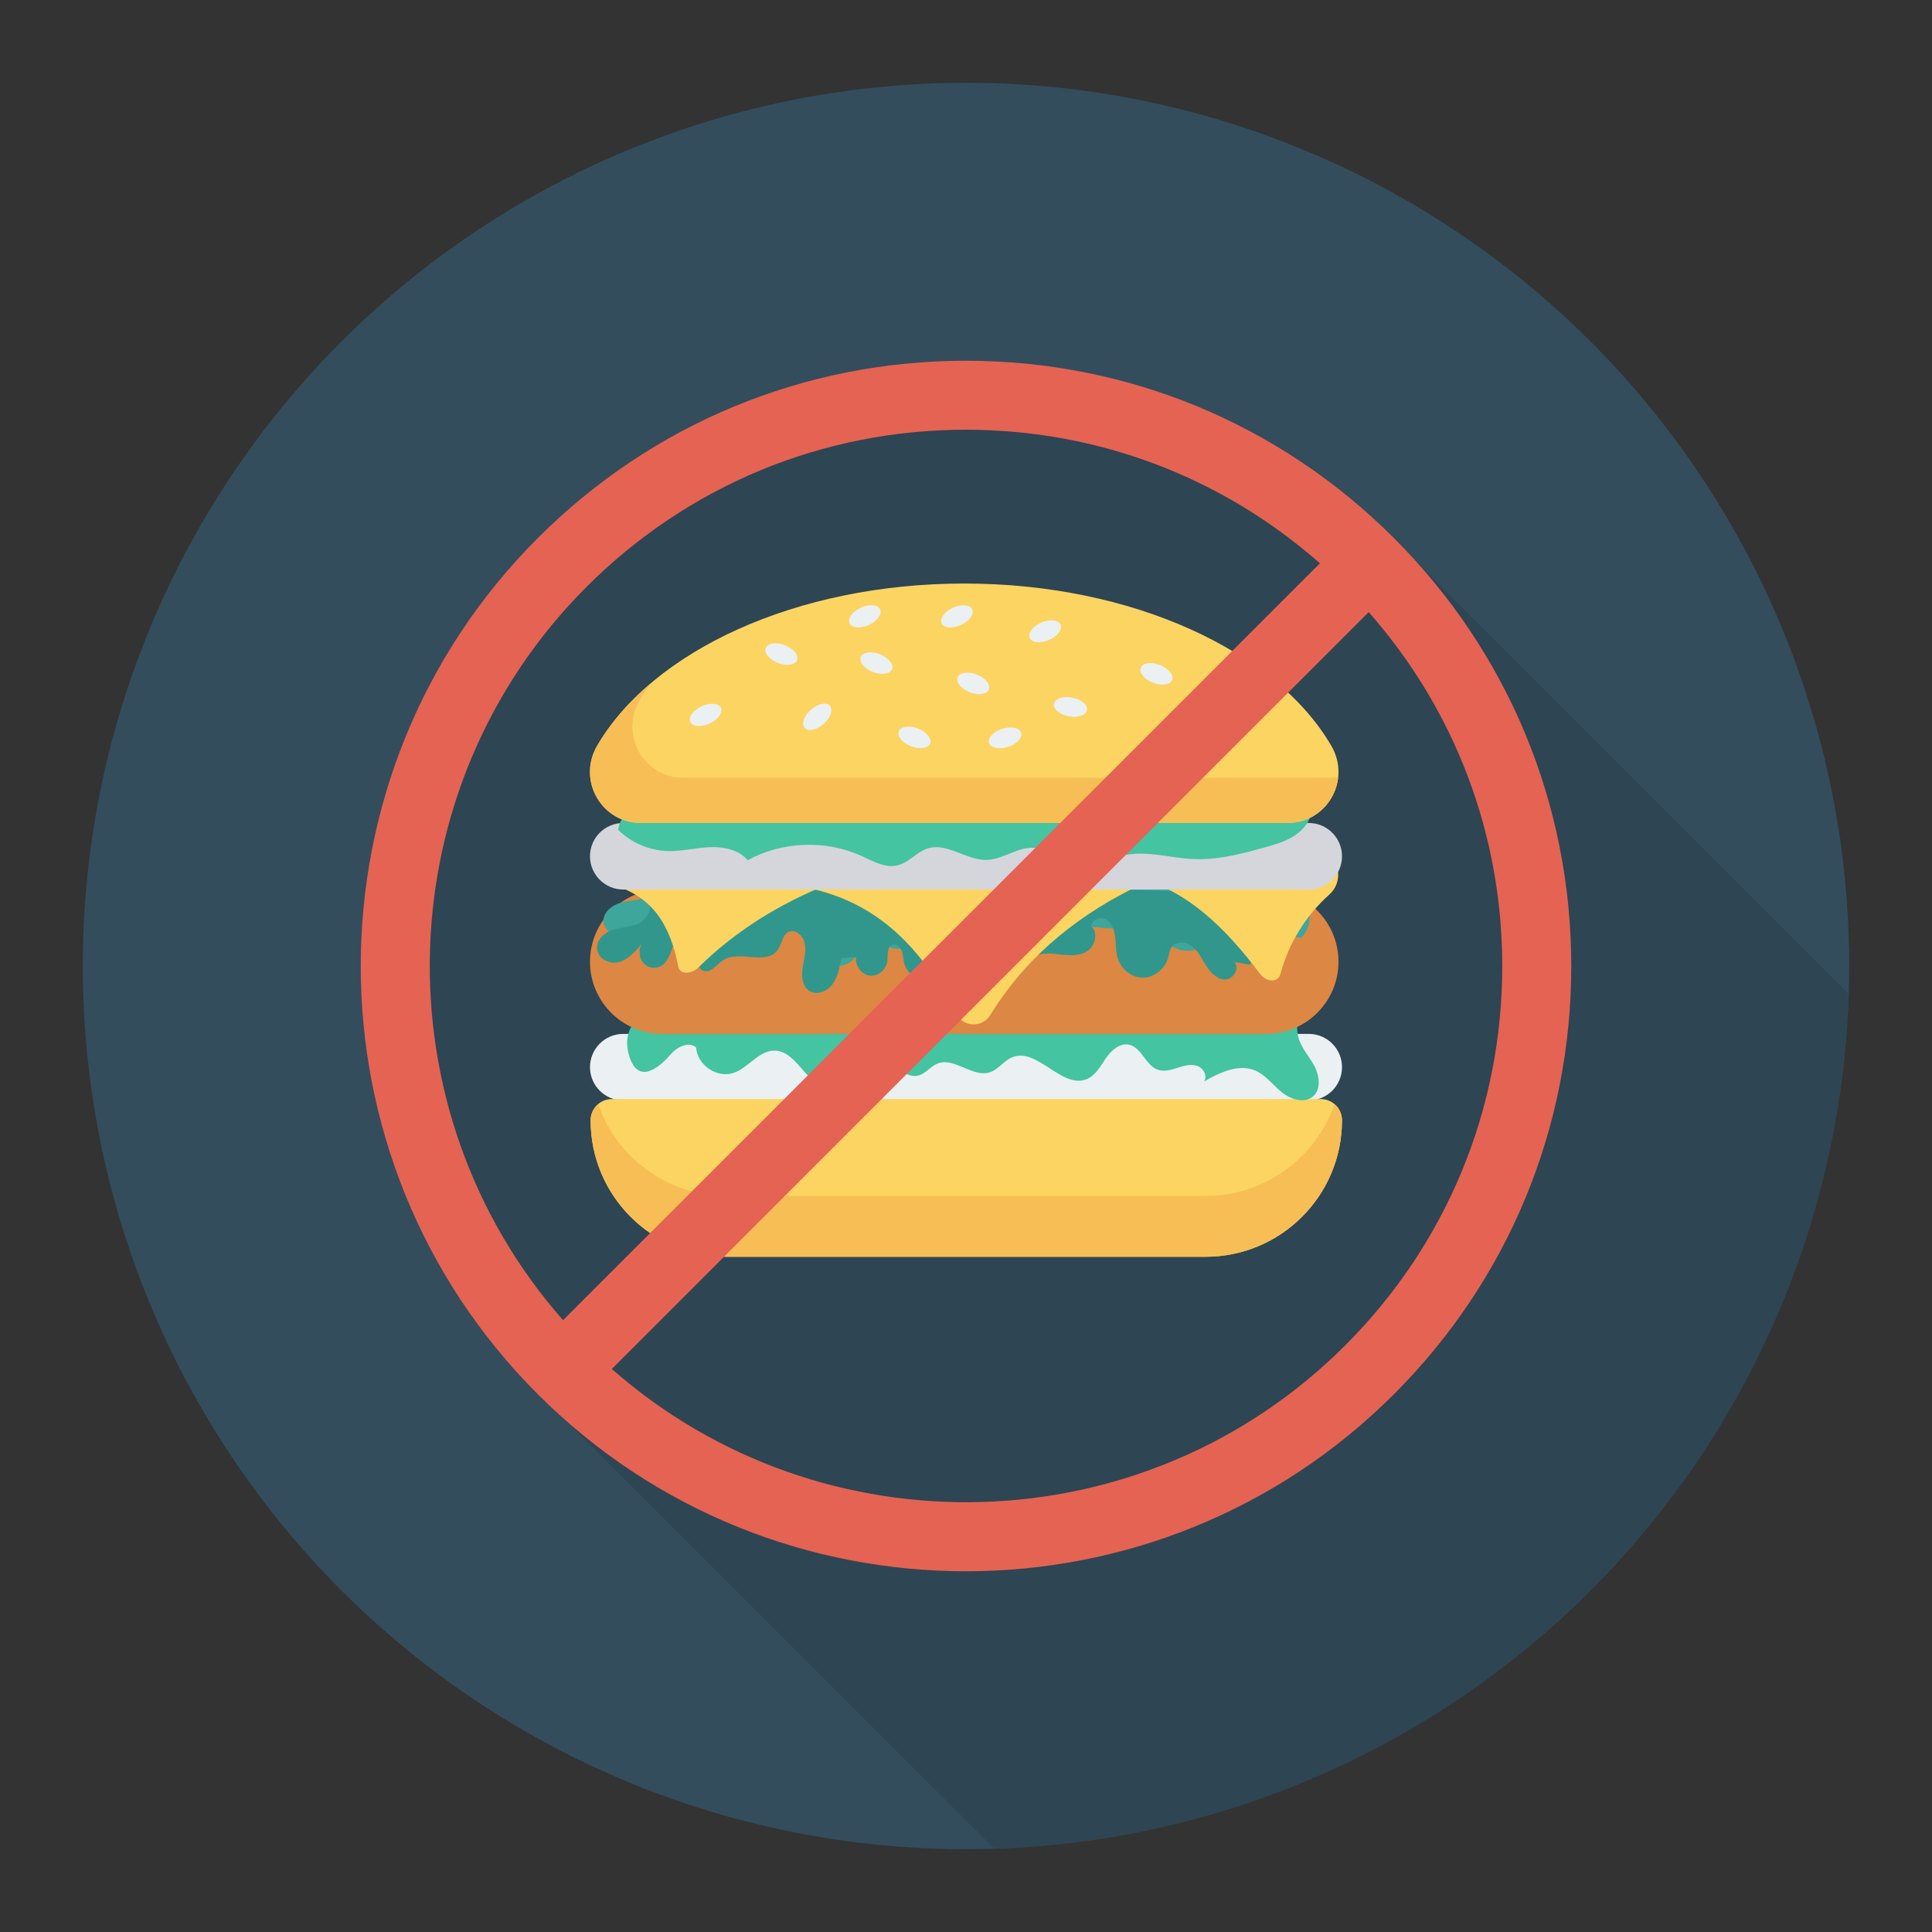 <svg enable-background="new 0 0 140 140" height="512" viewBox="0 0 140 140" width="512" xmlns="http://www.w3.org/2000/svg"><rect x="0" y="0" width="140" height="140" fill="#333333" stroke="none"/><circle cx="70" cy="70" fill="#334d5c" r="64"/><path d="m40.968 102.898 31.069 31.05c33.732-1.057 60.869-28.203 61.912-61.939l-31.421-31.421c-.49-.55-1-1.08-1.52-1.6-8.28-8.28-19.3-12.85-31.02-12.85-11.72 0-22.73 4.57-31.02 12.85-17.1 17.11-17.1 44.94 0 62.04.65.65 1.32 1.27 2 1.87z" opacity=".1"/><path d="m94.836 74.92h-49.672c-1.332 0-2.411 1.08-2.411 2.411 0 1.332 1.08 2.411 2.411 2.411h49.672c1.332 0 2.411-1.08 2.411-2.411 0-1.332-1.08-2.411-2.411-2.411z" fill="#ebf0f3"/><path d="m95.71 79.643h-51.374c-.849 0-1.538.688-1.538 1.538 0 5.463 4.429 9.892 9.892 9.892h34.665c5.463 0 9.892-4.429 9.892-9.892 0-.849-.688-1.538-1.538-1.538z" fill="#fcd462"/><path d="m97.246 81.178c0 5.466-4.425 9.891-9.891 9.891h-34.665c-5.466 0-9.891-4.425-9.891-9.891 0-.467.213-.893.549-1.164 1.336 3.868 5.015 6.646 9.342 6.646h34.665c4.327 0 8.006-2.778 9.342-6.646.336.27.549.697.549 1.164z" fill="#f7be56"/><path d="m48.595 76.405c.469-.541 1.33-.978 1.855-.49.065 1.259 1.512 2.238 2.705 1.831 1.099-.375 1.86-1.661 3.021-1.613 1.679.069 2.377 2.849 4.047 2.671 1.352-.144 1.958-2.206 3.317-2.16 1.115.038 1.896 1.55 2.983 1.298.541-.125.892-.66 1.406-.869 1.225-.496 2.556 1.045 3.81.627.615-.205 1.004-.833 1.603-1.083 1.822-.762 3.619 2.355 5.431 1.569.63-.273.974-.937 1.363-1.503.389-.566 1.002-1.12 1.674-.98.918.19 1.196 1.492 2.078 1.81.457.165.961.02 1.423-.128.462-.149.961-.302 1.423-.154s.802.746.513 1.136c1.135-.639 2.475-1.295 3.681-.803.774.316 1.292 1.039 1.937 1.571s1.65.859 2.282.312c.624-.541.46-1.564.053-2.283-.407-.718-1.011-1.359-1.155-2.173-.078-.441-.016-.917-.213-1.319-.347-.71-1.283-.843-2.071-.884-11.5-.599-23-1.197-34.5-1.796-3.263-.17-6.078-.012-9.052 1.432-1.744.847-3.322 2.017-2.574 4.215.655 1.924 2.107.754 2.964-.233z" fill="#44c4a1"/><path d="m91.762 74.92h-43.779c-2.889 0-5.23-2.342-5.23-5.23v-0c0-2.889 2.342-5.23 5.23-5.23h43.779c2.889 0 5.23 2.342 5.23 5.23v0c0 2.889-2.342 5.23-5.23 5.23z" fill="#dc8744"/><path d="m47.781 63.497c.209.619-.33 1.265-.937 1.509-.606.244-1.285.236-1.91.426-.625.19-1.25.702-1.208 1.354.048.744.971 1.166 1.693.982.722-.184 1.265-.764 1.765-1.317-.265.421-.207 1.017.133 1.38.34.363.931.458 1.368.221.647-.351.791-1.19 1.084-1.865.293-.675 1.158-1.297 1.703-.803.41.371.247 1.033.105 1.567-.142.535-.13 1.269.392 1.45.556.193 1.01-.444 1.509-.758 1.278-.803 3.417.439 4.278-.801.28-.403.326-.995.753-1.237.51-.289 1.166.204 1.305.774.139.569-.049 1.159-.149 1.737-.099.578-.074 1.255.369 1.638.532.461 1.414.224 1.874-.308s.609-1.258.742-1.949c.381-.034.761-.068 1.142-.102-.073.633.431 1.276 1.063 1.355.632.079 1.28-.419 1.365-1.051.057-.426-.042-.994.351-1.169.302-.134.647.134.769.441.123.307.113.652.215.966.18.556.738.966 1.322.973.584.007 1.151-.39 1.345-.941-.324-.391-.644-.998-.275-1.348.318-.302.871-.067 1.115.298s.32.82.558 1.189c.237.369.774.626 1.11.343.618.04 1.213-.497 1.237-1.116.271.025.542.049.813.074-.287.356.018.94.459 1.062.44.122.906-.083 1.278-.348.372-.265.703-.598 1.12-.785.641-.288 1.38-.19 2.079-.115.699.076 1.459.109 2.046-.277.587-.386.816-1.357.257-1.783.041-.503.743-.727 1.178-.472.436.255.625.789.688 1.29.063.501.036 1.019.191 1.499.267.827 1.11 1.43 1.978 1.418.869-.012 1.694-.64 1.938-1.473.068-.231.097-.48.225-.684.326-.517 1.138-.477 1.629-.112s.768.941 1.117 1.443.862.98 1.474.958c.611-.022 1.122-.842.689-1.274.386.068.773.137 1.159.205 1.179-1.148.556-3.305-.793-4.247-1.349-.942-3.101-1.016-4.746-1.061-10.539-.291-21.071-.811-31.587-1.558-2.947-.209-6.216-.342-8.505 1.527" fill="#3ea69b"/><path d="m47.057 65.446c.195.619-.309 1.265-.876 1.509-.567.244-1.201.236-1.786.426-.585.19-1.169.702-1.129 1.354.045.744.908 1.166 1.584.982.675-.184 1.183-.764 1.65-1.317-.247.421-.194 1.017.124 1.38.318.363.871.458 1.279.221.605-.351.739-1.19 1.013-1.865.274-.675 1.083-1.297 1.593-.803.383.371.231 1.033.098 1.567-.133.535-.122 1.269.367 1.45.52.193.944-.444 1.411-.757 1.195-.803 3.195.439 4-.801.262-.403.305-.995.704-1.237.477-.289 1.09.204 1.22.774.13.569-.046 1.159-.139 1.737-.093.578-.069 1.255.345 1.638.497.461 1.322.224 1.752-.308.431-.532.57-1.258.694-1.949.356-.034.712-.068 1.067-.102-.069.633.403 1.276.994 1.355.591.079 1.197-.419 1.276-1.051.054-.426-.039-.994.328-1.169.283-.134.605.134.719.441.115.307.105.652.201.966.169.556.69.966 1.236.973.546.007 1.077-.39 1.258-.941-.303-.391-.602-.998-.258-1.348.297-.302.814-.067 1.043.298s.299.82.521 1.189c.222.369.724.626 1.038.343.578.04 1.134-.497 1.156-1.116.253.025.507.049.76.074-.268.356.017.94.429 1.062.412.122.847-.083 1.195-.348.348-.265.657-.598 1.047-.785.6-.288 1.29-.19 1.944-.115.653.076 1.364.109 1.914-.277.549-.386.763-1.357.24-1.783.038-.503.694-.727 1.102-.472s.584.789.643 1.29c.059.501.034 1.019.179 1.499.25.827 1.038 1.43 1.85 1.418.812-.012 1.584-.64 1.812-1.473.063-.231.09-.48.211-.684.305-.517 1.064-.477 1.523-.112.459.365.718.941 1.044 1.443.326.502.806.98 1.378.958s1.049-.842.644-1.274c.361.068.723.137 1.084.205 1.103-1.148.52-3.305-.742-4.247-1.262-.942-2.9-1.016-4.438-1.061-9.854-.291-19.703-.811-29.536-1.558-2.756-.209-5.813-.342-7.953 1.527" fill="#31978c"/><g fill="#fcd462"><path d="m69.301 73.474c-2.252-4.236-5.162-7.775-10.243-9.015l11.44-11.44 11.44 11.44c-4.398 2.232-7.82 5.246-10.186 9.104-.571.932-1.94.876-2.453-.089z"/><path d="m44.09 64.044c3.34.819 4.512 3.196 5.063 6.018.107.549.928.567 1.467.035 2.608-2.576 5.78-4.579 9.475-6.054l-5.283-7.378z"/><path d="m96.312 62-8.592-7.181-5.638 8.664c3.905.962 6.714 3.753 9.209 7.067.485.645 1.319.666 1.491.042.635-2.308 1.83-4.225 3.551-5.773.849-.763.855-2.087-.021-2.819z"/></g><path d="m94.836 59.637h-49.672c-1.332 0-2.411 1.08-2.411 2.411 0 1.332 1.08 2.411 2.411 2.411h49.672c1.332 0 2.411-1.08 2.411-2.411 0-1.332-1.08-2.411-2.411-2.411z" fill="#d5d6db"/><path d="m86.447 62.249c-1.685-.079-3.382-.636-5.028-.266-1.253.282-2.479 1.092-3.72.76-.94-.252-1.643-1.125-2.603-1.284-1.216-.201-2.328.804-3.56.852-1.484.058-2.887-1.275-4.304-.833-.8.25-1.366 1.021-2.179 1.225-.899.225-1.789-.299-2.633-.682-2.596-1.176-5.742-1.056-8.241.313-.651-.775-1.76-.992-2.771-.944s-2.008.309-3.019.281c-1.336-.037-2.65-.6-3.597-1.543.118-.812.73-1.484 1.448-1.88.718-.396 1.538-.558 2.345-.705 10.694-1.938 21.627-2.003 32.495-2.061 3.181-.017 6.361-.034 9.542-.052 1.392-.008 2.762.078 3.728 1.207.741.866 1.013 1.981.383 2.989-.761 1.217-2.24 1.545-3.525 1.901-1.55.429-3.142.799-4.761.723z" fill="#44c4a1"/><path d="m96.477 54.052c-3.995-6.869-14.397-11.767-26.605-11.767s-22.61 4.898-26.605 11.767c-1.441 2.477.311 5.585 3.177 5.585h46.857c2.866 0 4.617-3.108 3.177-5.585z" fill="#fcd462"/><path d="m96.977 56.312c-.188 1.778-1.655 3.327-3.68 3.327h-46.851c-2.868 0-4.622-3.106-3.18-5.589.951-1.639 2.27-3.171 3.901-4.54-.303.41-.582.836-.828 1.262-1.434 2.483.311 5.589 3.18 5.589h46.859c.205 0 .41-.016.598-.049z" fill="#f7be56"/><g fill="#ebf0f3"><ellipse cx="83.767" cy="48.82" rx=".69" ry="1.218" transform="matrix(.363 -.932 .932 .363 7.892 109.179)"/><ellipse cx="63.48" cy="48.04" rx=".69" ry="1.218" transform="matrix(.363 -.932 .932 .363 -4.311 89.776)"/><ellipse cx="70.499" cy="49.51" rx=".69" ry="1.218" transform="matrix(.363 -.932 .932 .363 -1.208 97.254)"/><ellipse cx="72.824" cy="53.421" rx="1.218" ry=".69" transform="matrix(.952 -.307 .307 .952 -12.895 24.97)"/><ellipse cx="56.603" cy="47.384" rx=".69" ry="1.218" transform="matrix(.363 -.932 .932 .363 -8.083 82.95)"/><ellipse cx="66.237" cy="53.421" rx=".69" ry="1.218" transform="matrix(.363 -.932 .932 .363 -7.569 95.776)"/><ellipse cx="75.701" cy="45.734" rx="1.218" ry=".69" transform="matrix(.92 -.393 .393 .92 -11.881 33.418)"/><ellipse cx="77.542" cy="51.256" rx=".69" ry="1.218" transform="matrix(.191 -.982 .982 .191 12.425 117.586)"/><ellipse cx="59.246" cy="51.972" rx="1.218" ry=".69" transform="matrix(.75 -.661 .661 .75 -19.565 52.128)"/><ellipse cx="86.133" cy="53.421" rx=".69" ry="1.218" transform="matrix(.191 -.982 .982 .191 17.251 127.771)"/><ellipse cx="69.336" cy="44.622" rx="1.218" ry=".69" transform="matrix(.91 -.415 .415 .91 -12.27 32.831)"/><ellipse cx="62.666" cy="44.622" rx="1.218" ry=".69" transform="matrix(.91 -.415 .415 .91 -12.873 30.061)"/><ellipse cx="51.133" cy="51.767" rx="1.218" ry=".69" transform="matrix(.91 -.415 .415 .91 -16.883 25.916)"/></g><path d="m101.01 38.99c-8.286-8.286-19.302-12.85-31.02-12.85-11.718 0-22.735 4.563-31.021 12.85-17.105 17.104-17.105 44.936 0 62.041 8.552 8.553 19.786 12.829 31.02 12.829 11.234 0 22.468-4.276 31.021-12.829 8.286-8.286 12.85-19.302 12.85-31.021 0-11.718-4.563-22.734-12.85-31.02zm-58.505 3.535c7.342-7.341 17.103-11.385 27.485-11.385 9.544 0 18.557 3.425 25.655 9.68l-54.845 54.845c-13.419-15.249-12.856-38.579 1.705-53.14zm54.97 54.97c-14.56 14.561-37.89 15.123-53.14 1.705l54.845-54.845c6.255 7.097 9.68 16.111 9.68 25.655-0 10.383-4.043 20.144-11.385 27.485z" fill="#e56353"/></svg>
